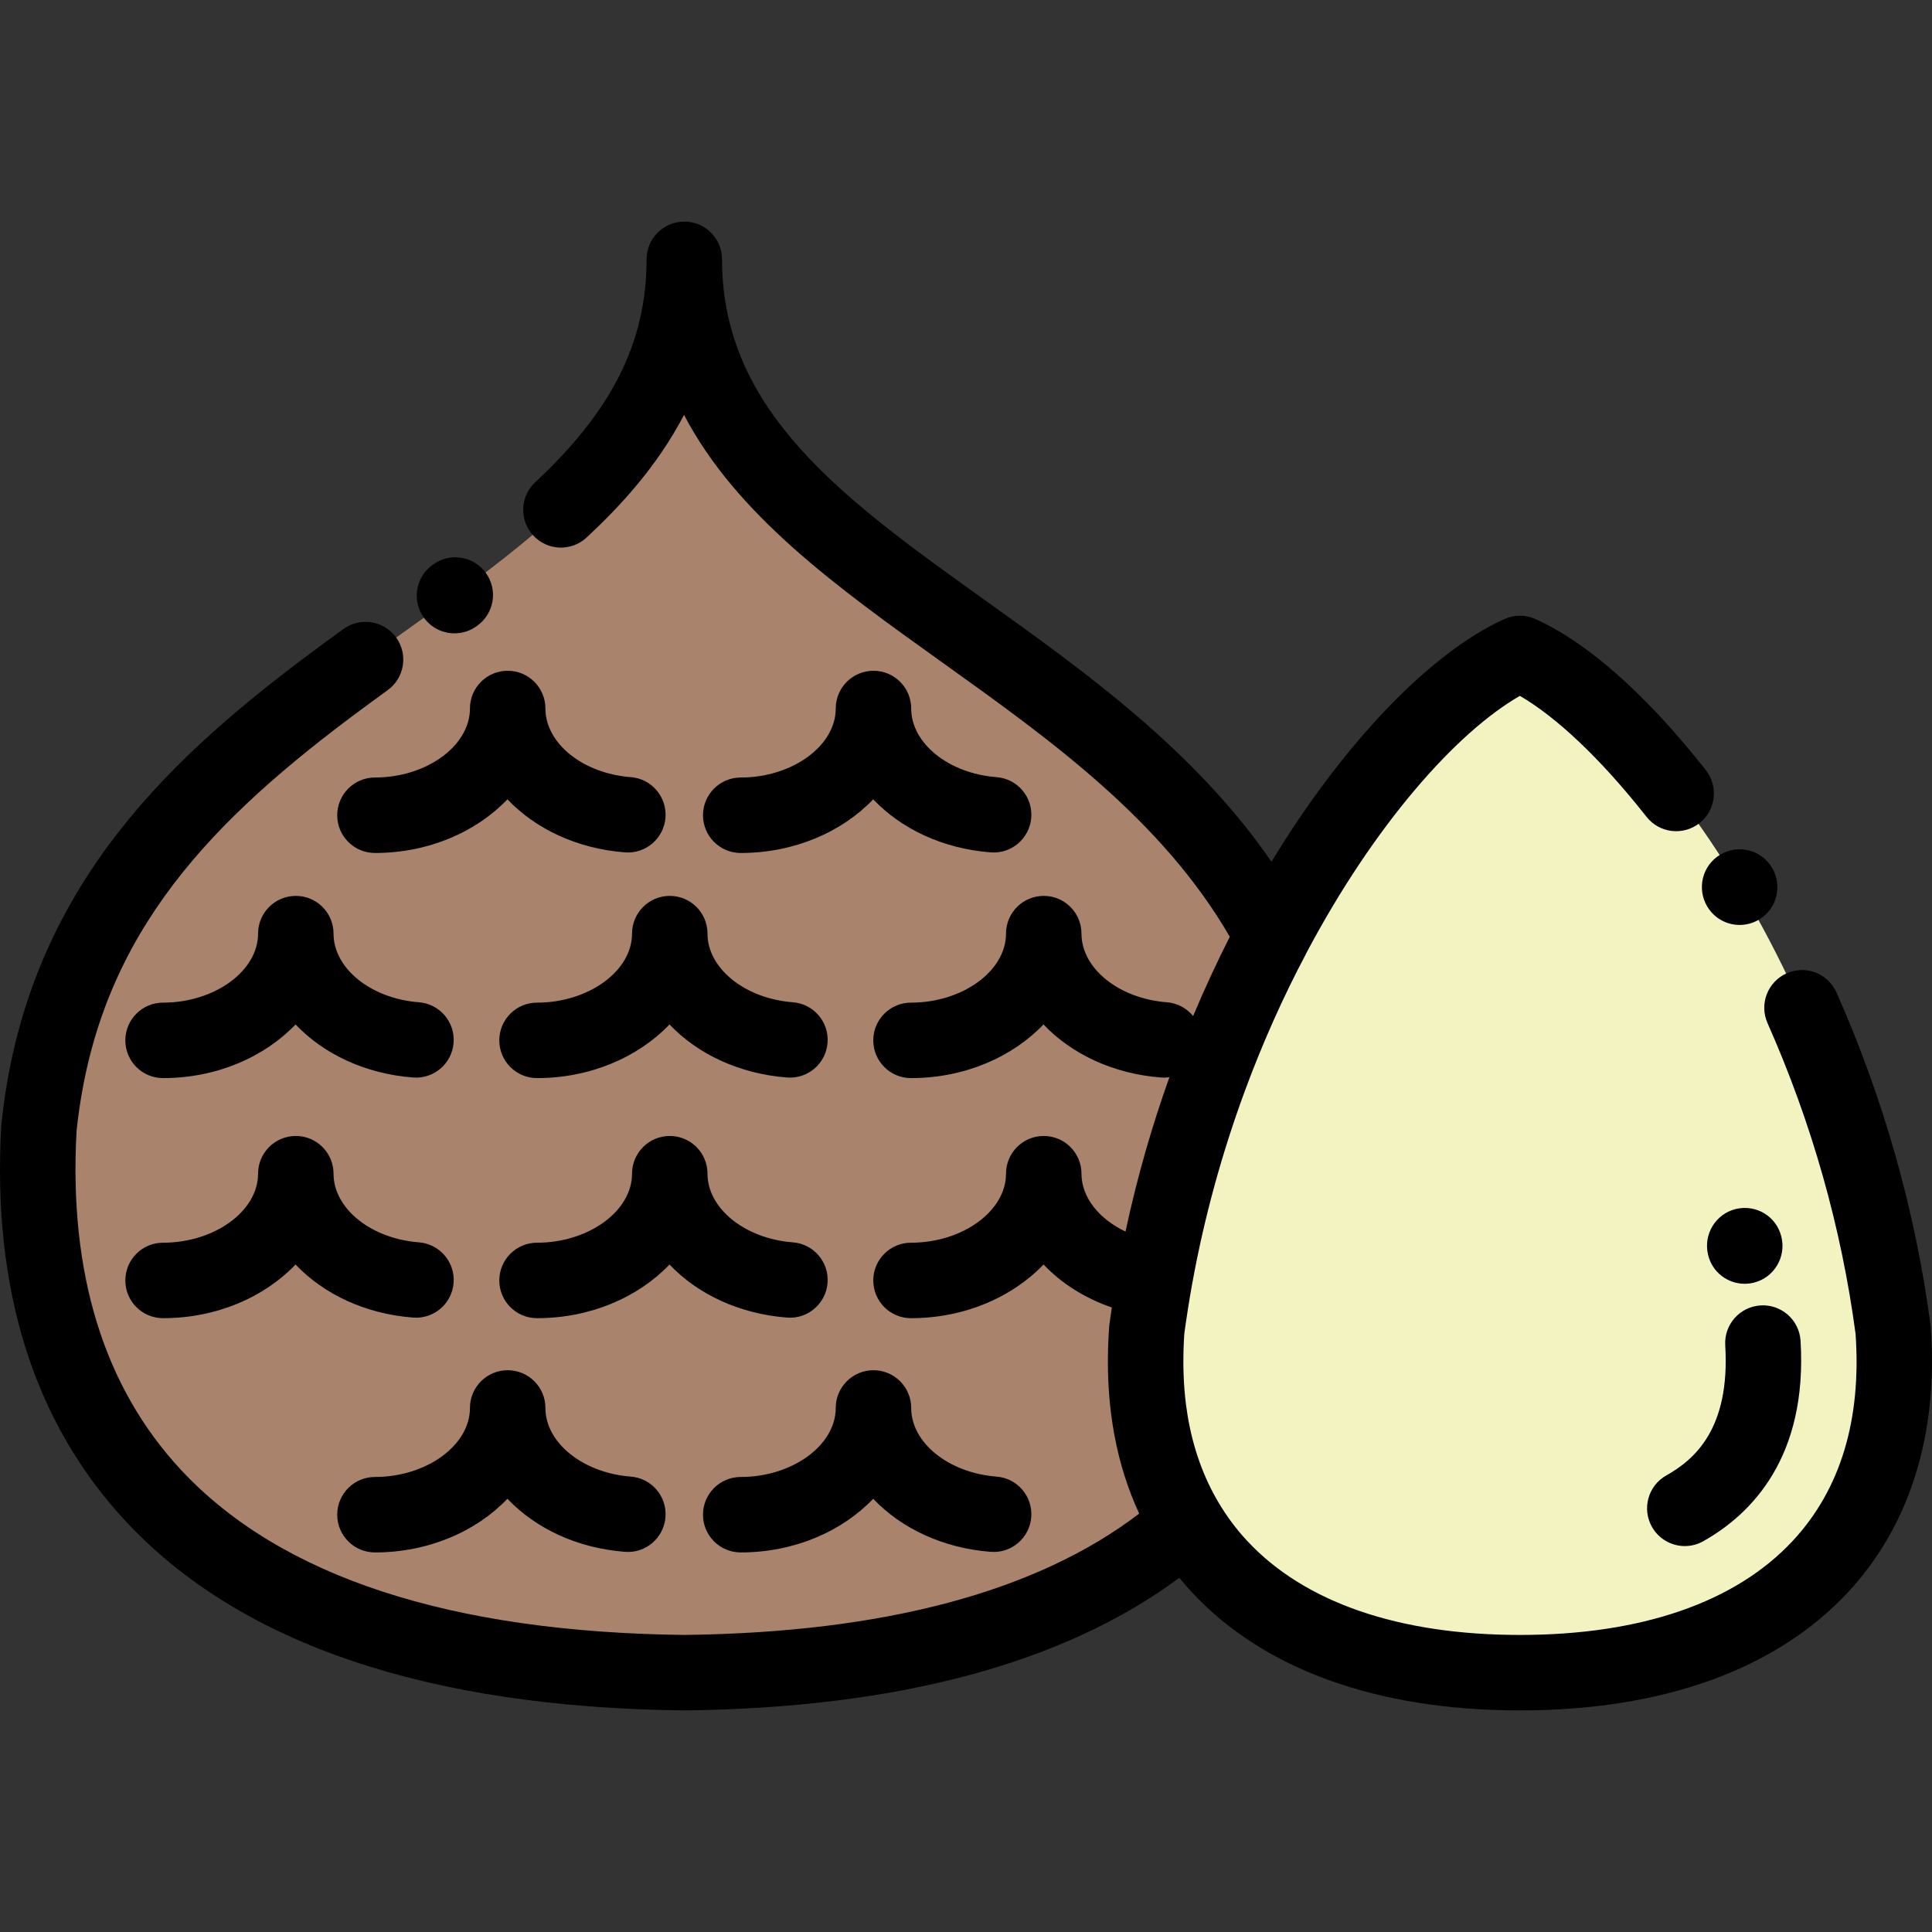 <?xml version="1.0" encoding="iso-8859-1"?>
<!-- Generator: Adobe Illustrator 21.0.0, SVG Export Plug-In . SVG Version: 6.00 Build 0)  -->
<svg version="1.1" id="Capa_1" xmlns="http://www.w3.org/2000/svg" xmlns:xlink="http://www.w3.org/1999/xlink" x="0px" y="0px"
	 viewBox="0 0 512.002 512.002" style="enable-background:new 0 0 512.002 512.002;" xml:space="preserve">
<rect x="0" y="0" width="512.002" height="512.002" fill="#333333" stroke="none"/>
<g>
	<path style="fill:#AA836D;" d="M231.478,187.761L231.478,187.761L231.478,187.761z M276.603,247.42L276.603,247.42L276.603,247.42z
		 M306.006,338.946c6.1-34.108,17.594-65.04,31.248-90.831c-42.65-80.996-155.908-97.859-155.908-179.388
		c0,93.523-149.05,101.94-169.573,219.701v45.768c9.38,61.875,57.207,107.793,169.573,109.082
		c63.362-0.727,106.189-15.651,133.186-39.618c-8.176-13.61-11.938-30.438-10.71-50.026c0.025-0.394,0.051-0.79,0.08-1.186
		C304.506,347.895,305.21,343.394,306.006,338.946L306.006,338.946z M276.603,311.044L276.603,311.044L276.603,311.044z
		 M177.498,247.42L177.498,247.42L177.498,247.42z M177.498,311.044L177.498,311.044L177.498,311.044z M134.543,373.124
		L134.543,373.124L134.543,373.124z M78.392,311.044L78.392,311.044L78.392,311.044z"/>
	<path style="fill:#F3F3C2;" d="M306.006,338.946c-0.795,4.448-1.499,8.949-2.104,13.501c0.106-0.8,0.216-1.598,0.328-2.394
		C304.757,346.315,305.35,342.612,306.006,338.946L306.006,338.946z M402.8,173.172c-19.324,8.702-44.902,35.947-65.547,74.943
		c0.001,0.002,0.002,0.004,0.003,0.006c-13.653,25.791-25.15,56.718-31.251,90.825c-0.795,4.448-1.499,8.949-2.104,13.501
		l-0.08,1.186c-1.228,19.588,2.541,36.411,10.717,50.021c-0.002,0.002-0.004,0.004-0.006,0.005
		c15.272,25.421,45.945,39.618,88.268,39.618c65.439,0,103.026-33.941,98.898-90.831C489.444,260.217,436.57,188.38,402.8,173.172z"
		/>
</g>
<path d="M120.449,167.842c2.059,0,4.136-0.634,5.92-1.947l0.138-0.102c4.478-3.233,5.486-9.484,2.252-13.961
	c-3.233-4.477-9.484-5.487-13.961-2.252l-0.284,0.207c-4.448,3.274-5.399,9.534-2.126,13.981
	C114.348,166.432,117.378,167.842,120.449,167.842z"/>
<path d="M452.43,240.215c0.016,0.027,0.053,0.089,0.069,0.115c1.88,3.089,5.161,4.79,8.529,4.79c1.759,0,3.543-0.465,5.161-1.439
	c4.716-2.84,6.239-8.974,3.422-13.702c-0.016-0.027-0.053-0.089-0.069-0.115c-2.861-4.702-8.974-6.191-13.69-3.351
	C451.136,229.353,449.613,235.487,452.43,240.215z"/>
<path d="M511.672,351.723c-0.015-0.198-0.034-0.396-0.061-0.594c-4.02-30.251-12.404-59.896-24.921-88.11
	c-2.238-5.048-8.146-7.326-13.195-5.086c-5.049,2.239-7.326,8.147-5.086,13.195c11.701,26.379,19.553,54.08,23.336,82.336
	c1.597,22.818-4.004,41.28-16.648,54.875c-15.175,16.314-40.174,24.938-72.297,24.938s-57.122-8.624-72.297-24.938
	c-2.84-3.053-5.305-6.366-7.432-9.905c-4.125-6.886-6.912-14.677-8.344-23.298c0-0.002,0-0.004,0-0.004
	c-0.155-0.934-0.293-1.876-0.416-2.827c-0.014-0.106-0.025-0.214-0.038-0.321c-0.311-2.48-0.506-5.03-0.603-7.639
	c-0.021-0.592-0.044-1.182-0.054-1.781c-0.01-0.552-0.012-1.108-0.012-1.666c0-0.761,0.009-1.528,0.026-2.3
	c0.01-0.451,0.017-0.901,0.033-1.355c0.044-1.248,0.103-2.505,0.192-3.78c0.266-1.988,0.56-3.976,0.868-5.963
	c0.049-0.314,0.096-0.628,0.146-0.941c0.313-1.974,0.645-3.948,0.999-5.92c0.033-0.186,0.068-0.371,0.101-0.556
	c3.132-17.265,7.822-34.407,13.93-50.965c0.004-0.01,0.007-0.02,0.011-0.03c4.611-12.494,10.026-24.657,16.185-36.29
	c0.042-0.079,0.071-0.163,0.11-0.244c18.025-34.031,39.713-58.444,56.581-68.145c9.73,5.66,21.183,16.486,32.746,31.027l0.809,1.021
	c3.414,4.342,9.7,5.094,14.042,1.681c4.342-3.414,5.094-9.701,1.681-14.042l-0.876-1.108c-15.396-19.359-30.708-32.823-44.28-38.936
	c-2.611-1.176-5.602-1.176-8.213,0c-19.593,8.824-42.651,32.855-61.738,64.322c-20.299-29.508-49.45-50.376-75.606-69.088
	c-37.562-26.87-70.003-50.076-70.003-90.561c0-5.522-4.478-10-10-10s-10,4.478-10,10c0,21.852-9.102,40.07-29.51,59.074
	c-4.042,3.764-4.268,10.091-0.504,14.133s10.092,4.266,14.133,0.504c8.488-7.903,18.518-18.511,25.812-32.487
	c13.916,26.602,40.646,45.724,68.436,65.604c28.63,20.48,58.192,41.629,76.196,72.704c-3.257,6.411-6.538,13.426-9.718,21.005
	c-1.671-2.047-4.137-3.438-6.98-3.654c-12.616-0.964-22.513-8.881-22.608-18.055c0-0.044,0-0.089,0-0.133h-0.001v-0.002
	c0-5.522-4.478-9.999-10-9.999c-5.523,0-10,4.478-10,10c0,9.913-11.529,18.288-25.176,18.288c-5.522,0-10,4.478-10,10
	s4.478,10,10,10c14.16,0,26.819-5.55,35.109-14.219c7.416,7.813,18.435,13.09,31.152,14.061c0.756,0.059,1.496,0.025,2.215-0.079
	c-4.445,12.442-8.467,26.1-11.631,40.903c-6.97-3.301-11.605-8.996-11.669-15.199c0-0.044,0-0.087,0-0.131h-0.001v-0.002
	c0-5.522-4.478-9.999-10-9.999c-5.523,0-10,4.478-10,10c0,9.914-11.529,18.289-25.176,18.289c-5.522,0-10,4.478-10,10
	s4.478,10,10,10c14.165,0,26.828-5.554,35.117-14.228c4.721,4.972,10.912,8.922,18.099,11.391c-0.227,1.535-0.447,3.078-0.654,4.634
	c-0.026,0.197-0.046,0.396-0.061,0.594c-0.117,1.619-0.193,3.218-0.249,4.807c-0.01,0.277-0.019,0.554-0.027,0.83
	c-0.465,16.253,2.292,30.922,8.243,43.761c-27.11,20.722-67.608,31.533-120.549,32.155c-62.063-0.729-106.899-15.405-133.269-43.622
	c-20.517-21.956-29.866-52.197-27.79-89.882c5.188-49.595,32.667-79.614,72.324-109.418c3.027-2.274,6.34-4.714,10.127-7.456
	c4.474-3.238,5.475-9.491,2.235-13.964c-3.24-4.477-9.493-5.474-13.964-2.235c-3.885,2.813-7.291,5.32-10.414,7.667
	c-37.994,28.554-74.01,63.288-80.228,123.586c-0.016,0.154-0.028,0.309-0.037,0.463c-2.446,43.457,8.701,78.749,33.134,104.895
	c30.257,32.378,79.973,49.189,147.767,49.967c0.038,0.001,0.076,0.001,0.114,0.001s0.076,0,0.115-0.001
	c56.464-0.648,100.481-12.465,131.077-35.146c1.067,1.306,2.166,2.588,3.32,3.829c19.056,20.488,49.119,31.317,86.941,31.317
	s67.886-10.829,86.941-31.317C506.143,404.327,513.727,380.038,511.672,351.723z"/>
<path d="M472.067,327.687c-1.314-5.346-6.688-8.58-12.042-7.289c-5.351,1.288-8.644,6.704-7.381,12.062
	c0.008,0.031,0.036,0.151,0.044,0.183c1.119,4.553,5.185,7.572,9.672,7.572c0.781,0,1.576-0.092,2.37-0.283
	c5.351-1.288,8.644-6.704,7.381-12.062C472.103,327.838,472.075,327.718,472.067,327.687z"/>
<path d="M441.583,391.012c-4.812,2.711-6.515,8.81-3.803,13.621c1.837,3.26,5.228,5.093,8.721,5.093c1.663,0,3.349-0.416,4.9-1.29
	c12.792-7.208,27.646-22.273,25.768-53.113c-0.336-5.514-5.091-9.724-10.59-9.373c-5.513,0.336-9.709,5.077-9.373,10.59
	C458.562,378.784,448.939,386.867,441.583,391.012z"/>
<path d="M134.542,177.76c-5.523,0-10,4.478-10,10c0,9.914-11.529,18.289-25.176,18.289c-5.522,0-10,4.478-10,10s4.478,10,10,10
	c14.16,0,26.82-5.55,35.109-14.22c7.416,7.813,18.435,13.09,31.152,14.062c5.485,0.435,10.313-3.701,10.732-9.209
	c0.421-5.507-3.702-10.312-9.209-10.732c-12.616-0.965-22.513-8.882-22.608-18.056c0-0.044,0-0.089,0-0.133h-0.001v-0.002
	C144.542,182.237,140.065,177.76,134.542,177.76z"/>
<path d="M262.564,225.891c5.487,0.435,10.313-3.701,10.732-9.209c0.421-5.507-3.702-10.312-9.209-10.732
	c-12.678-0.969-22.609-8.959-22.609-18.189c0-5.522-4.478-10-10-10s-10,4.478-10,10c0,9.914-11.529,18.289-25.177,18.289
	c-5.522,0-10,4.478-10,10s4.478,10,10,10c14.161,0,26.82-5.55,35.11-14.22C238.827,219.642,249.847,224.919,262.564,225.891z"/>
<path d="M177.497,237.42c-5.522,0-10,4.478-10,10c0,9.913-11.529,18.288-25.177,18.288c-5.522,0-10,4.478-10,10s4.478,10,10,10
	c14.16,0,26.82-5.551,35.109-14.219c7.416,7.814,18.435,13.09,31.152,14.061c5.516,0.431,10.312-3.702,10.732-9.209
	s-3.702-10.313-9.209-10.732c-12.678-0.969-22.608-8.958-22.608-18.188C187.497,241.898,183.02,237.42,177.497,237.42z"/>
<path d="M78.392,237.42c-5.523,0-10,4.478-10,10c0,9.913-11.529,18.288-25.176,18.288c-5.522,0-10,4.478-10,10s4.478,10,10,10
	c14.16,0,26.819-5.55,35.109-14.219c7.416,7.813,18.435,13.09,31.152,14.061c5.517,0.431,10.313-3.702,10.732-9.209
	c0.421-5.507-3.702-10.313-9.209-10.732c-12.616-0.964-22.513-8.881-22.608-18.055c0-0.044,0-0.089,0-0.133h-0.001v-0.002
	C88.392,241.897,83.914,237.42,78.392,237.42z"/>
<path d="M208.582,349.174c5.495,0.442,10.312-3.702,10.732-9.209s-3.702-10.312-9.209-10.732
	c-12.678-0.969-22.608-8.959-22.608-18.189c0-5.522-4.478-10-10-10s-10,4.478-10,10c0,9.914-11.529,18.289-25.177,18.289
	c-5.522,0-10,4.478-10,10s4.478,10,10,10c14.161,0,26.82-5.55,35.109-14.219C184.846,342.925,195.866,348.203,208.582,349.174z"/>
<path d="M43.216,349.332c14.16,0,26.82-5.55,35.109-14.22c7.416,7.813,18.435,13.09,31.152,14.062
	c5.495,0.442,10.313-3.702,10.732-9.209c0.421-5.507-3.702-10.312-9.209-10.732c-12.616-0.965-22.513-8.882-22.608-18.056
	c0-0.044,0-0.089,0-0.133h-0.001v-0.002c0-5.522-4.478-9.999-10-9.999c-5.523,0-10,4.478-10,10c0,9.914-11.529,18.289-25.176,18.289
	c-5.522,0-10,4.478-10,10S37.694,349.332,43.216,349.332z"/>
<path d="M99.367,411.413c14.16,0,26.82-5.55,35.109-14.219c7.416,7.813,18.435,13.089,31.152,14.061
	c5.485,0.443,10.313-3.701,10.732-9.209c0.421-5.507-3.702-10.312-9.209-10.732c-12.616-0.965-22.513-8.881-22.608-18.055
	c0-0.044,0-0.089,0-0.133h-0.001v-0.002c0-5.522-4.478-9.999-10-9.999c-5.523,0-10,4.478-10,10c0,9.913-11.529,18.288-25.176,18.288
	c-5.522,0-10,4.478-10,10S93.844,411.413,99.367,411.413z"/>
<path d="M196.301,411.413c14.161,0,26.82-5.55,35.11-14.219c7.416,7.812,18.436,13.089,31.152,14.061
	c5.487,0.443,10.313-3.701,10.732-9.209c0.421-5.507-3.702-10.312-9.209-10.732c-12.678-0.969-22.609-8.958-22.609-18.188
	c0-5.522-4.478-10-10-10s-10,4.478-10,10c0,9.913-11.529,18.288-25.177,18.288c-5.522,0-10,4.478-10,10
	S190.779,411.413,196.301,411.413z"/>
<g>
</g>
<g>
</g>
<g>
</g>
<g>
</g>
<g>
</g>
<g>
</g>
<g>
</g>
<g>
</g>
<g>
</g>
<g>
</g>
<g>
</g>
<g>
</g>
<g>
</g>
<g>
</g>
<g>
</g>
</svg>
